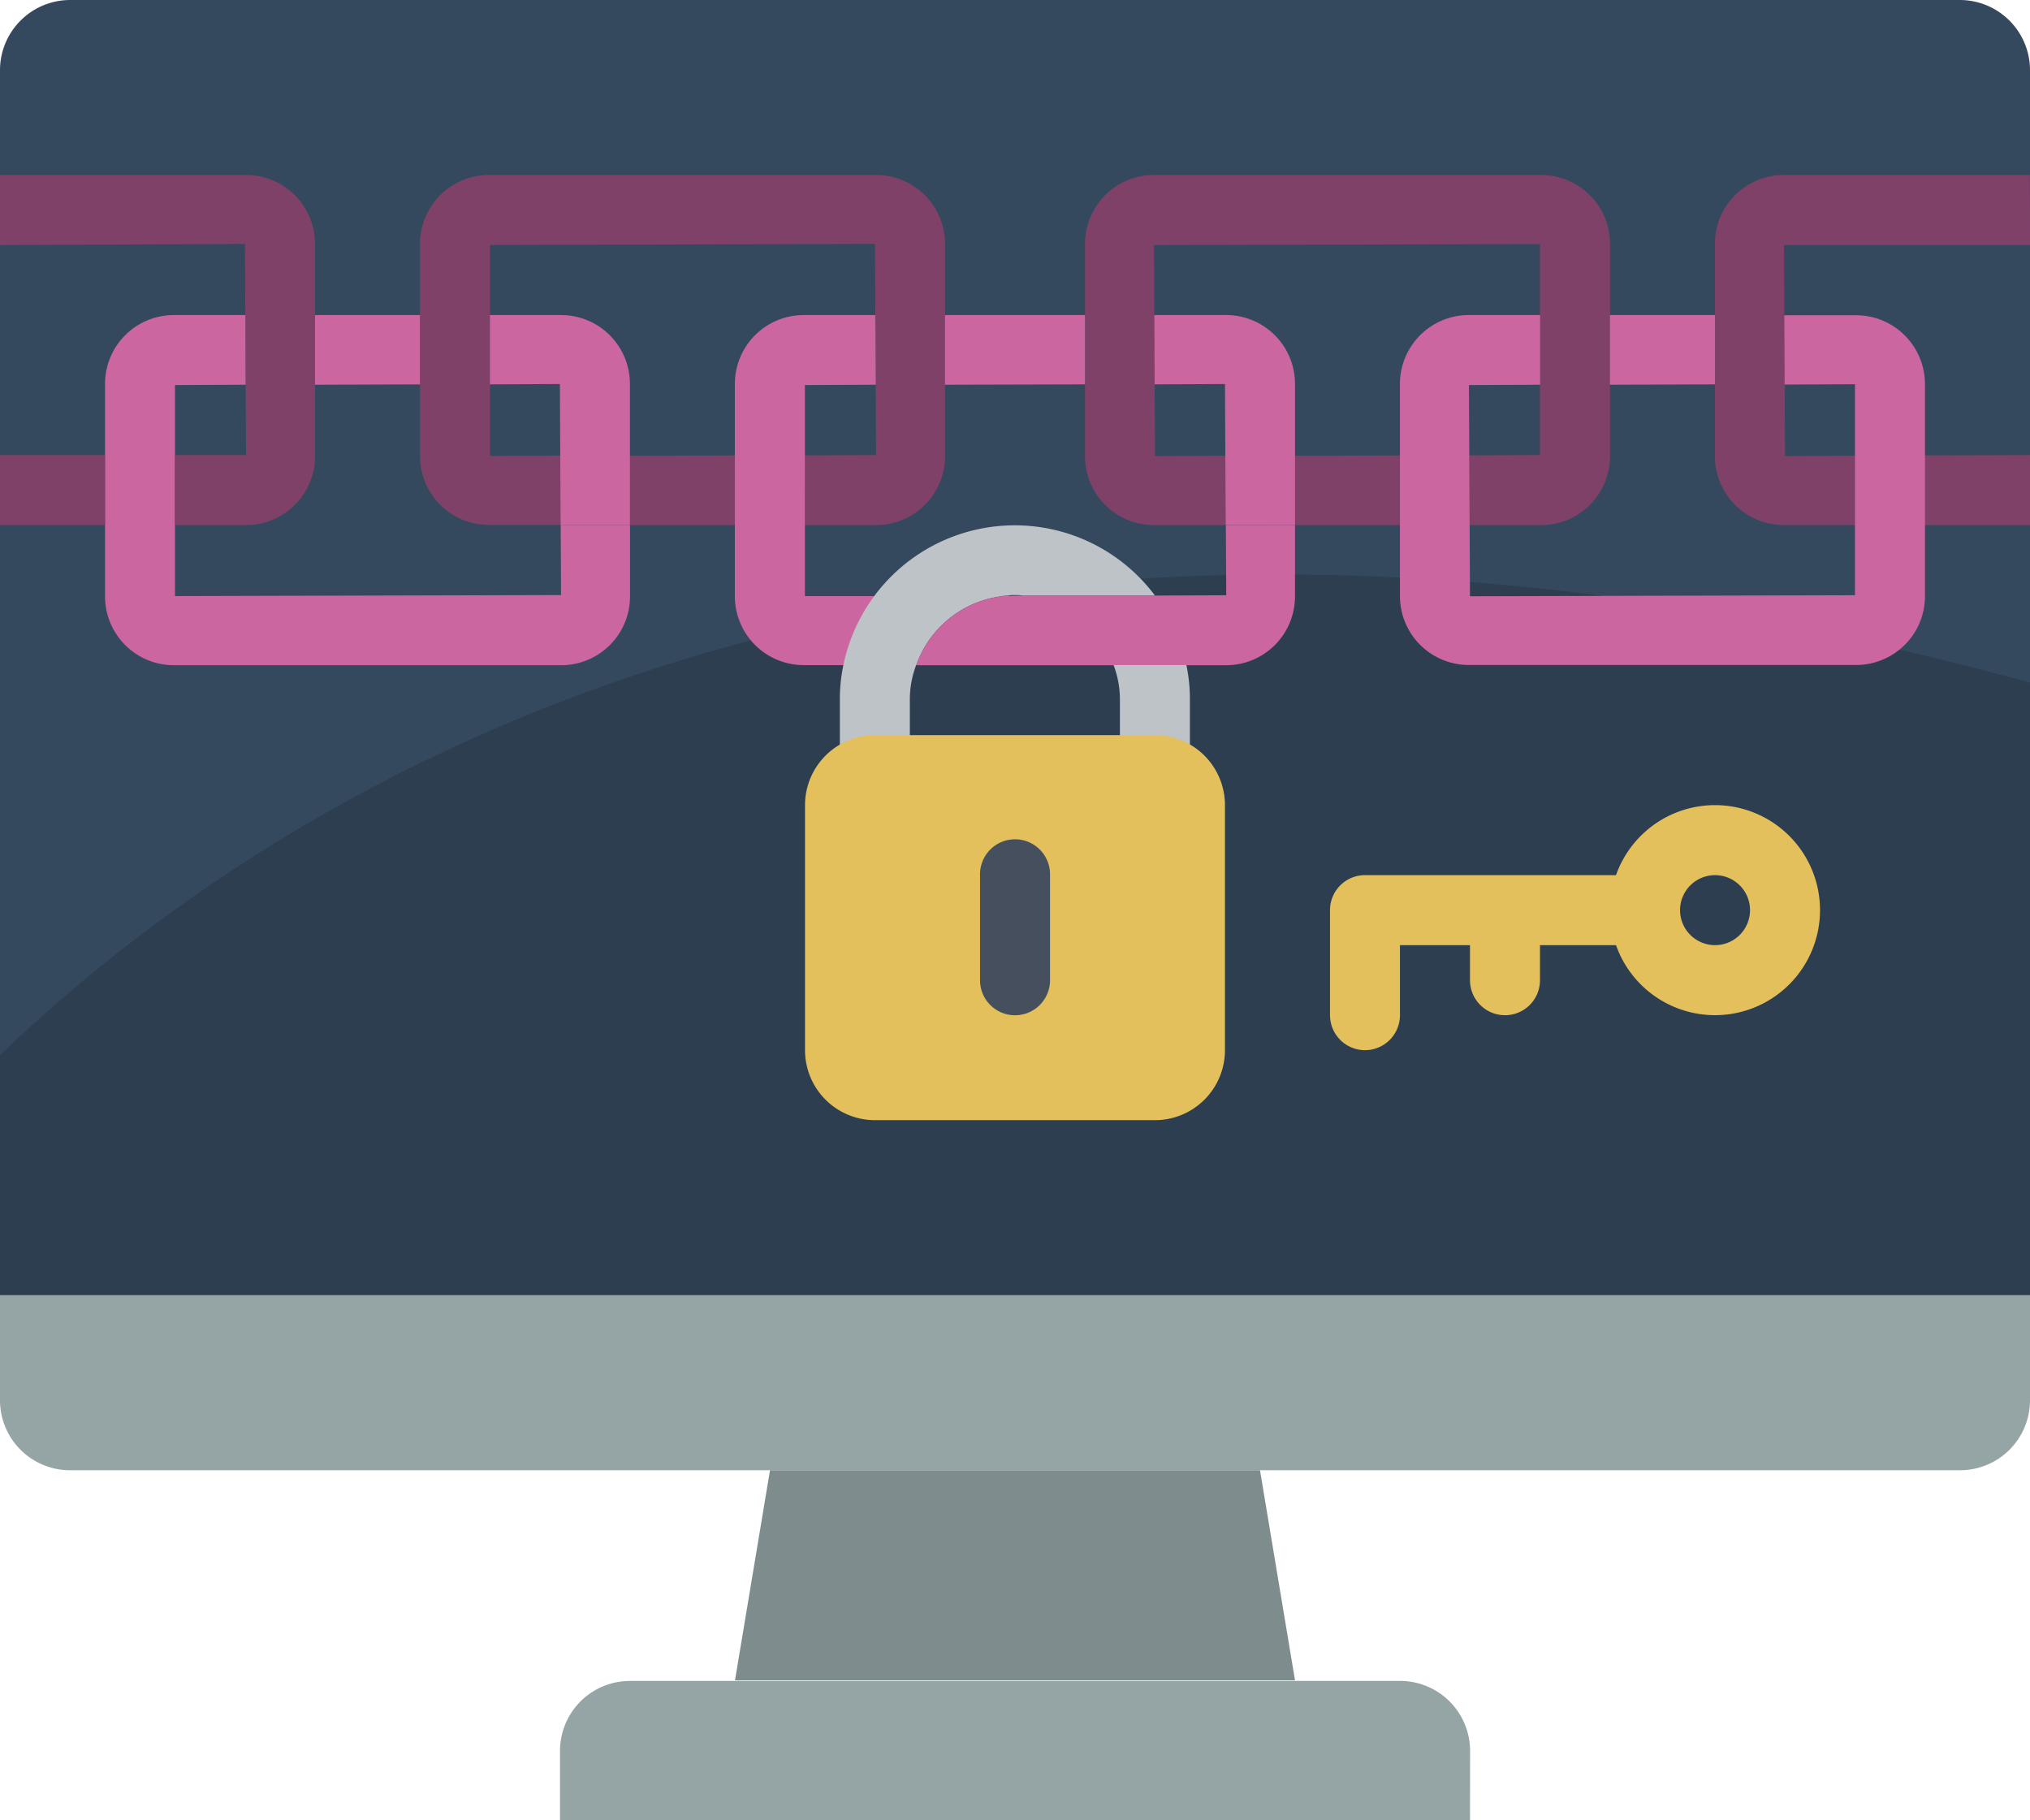 <svg id="safe" xmlns="http://www.w3.org/2000/svg" width="82.744" height="74.185" viewBox="0 0 82.744 74.185">
  <path id="Path_526" data-name="Path 526" d="M82.744,2.853V52.785H0V2.853A2.862,2.862,0,0,1,2.853,0H79.891A2.862,2.862,0,0,1,82.744,2.853Zm0,0" fill="#35495e"/>
  <path id="Path_527" data-name="Path 527" d="M82.744,149.284V174.25H0v-9.787C11.456,153.464,37.42,136.886,82.744,149.284Zm0,0" transform="translate(0 -121.465)" fill="#2c3e50"/>
  <path id="Path_528" data-name="Path 528" d="M336.876,227.824a1.427,1.427,0,0,1-1.427-1.427v-4.28a1.426,1.426,0,0,1,1.427-1.426h11.413a1.426,1.426,0,0,1,0,2.853H338.3V226.4A1.426,1.426,0,0,1,336.876,227.824Zm0,0" transform="translate(-281.237 -185.026)" fill="#e4c05c"/>
  <path id="Path_529" data-name="Path 529" d="M410.35,211.595a4.28,4.28,0,1,1,4.28-4.28A4.28,4.28,0,0,1,410.35,211.595Zm0-5.706a1.426,1.426,0,1,0,1.427,1.426A1.426,1.426,0,0,0,410.35,205.889Zm0,0" transform="translate(-340.445 -170.223)" fill="#e4c05c"/>
  <path id="Path_530" data-name="Path 530" d="M372.185,226.4a1.427,1.427,0,0,1-1.427-1.427v-2.853a1.427,1.427,0,0,1,2.853,0v2.853A1.427,1.427,0,0,1,372.185,226.4Zm0,0" transform="translate(-310.84 -185.026)" fill="#e4c05c"/>
  <path id="Path_531" data-name="Path 531" d="M82.744,326.621v4.28a2.853,2.853,0,0,1-2.853,2.853H2.853A2.853,2.853,0,0,1,0,330.9v-4.28Zm0,0" transform="translate(0 -273.836)" fill="#95a5a5"/>
  <path id="Path_532" data-name="Path 532" d="M178.334,429.58H141.242v-2.825A2.853,2.853,0,0,1,144.1,423.9h31.385a2.853,2.853,0,0,1,2.853,2.853Zm0,0" transform="translate(-118.416 -355.396)" fill="#95a5a5"/>
  <path id="Path_533" data-name="Path 533" d="M206.778,370.758H186.806l-1.427,8.56h22.826Zm0,0" transform="translate(-155.42 -310.84)" fill="#7f8c8d"/>
  <path id="Path_534" data-name="Path 534" d="M445.391,46.99H435.361l.014,2.853.014,2.824.014,2.925,2.853-.015V58.4h-2.9a2.806,2.806,0,0,1-2.81-2.81V46.947a2.806,2.806,0,0,1,2.81-2.81h10.029Zm0,0" transform="translate(-362.646 -37.004)" fill="#804169"/>
  <path id="Path_535" data-name="Path 535" d="M475,114.758v2.853h-7.133v-2.825l2.853-.014Zm0,0" transform="translate(-392.252 -96.212)" fill="#804169"/>
  <path id="Path_536" data-name="Path 536" d="M388.414,79.449v2.839h2.853l4.279-.015V79.449Zm0,0v2.839h2.853l4.279-.015V79.449Zm0,0" transform="translate(-325.643 -66.609)" fill="#cc66a1"/>
  <path id="Path_537" data-name="Path 537" d="M311.894,114.862h-2.839l.014,2.825h7.1v-2.839Zm0,0" transform="translate(-259.108 -96.287)" fill="#804169"/>
  <path id="Path_538" data-name="Path 538" d="M295.056,46.947v8.645a2.806,2.806,0,0,1-2.811,2.81h-2.91l-.015-2.839,2.882-.015v-8.6l-15.736.043.014,2.853.015,2.824.014,2.925,2.868-.015.014,2.825h-2.924a2.806,2.806,0,0,1-2.81-2.81V46.947a2.806,2.806,0,0,1,2.81-2.81h15.778a2.806,2.806,0,0,1,2.811,2.81Zm0,0" transform="translate(-229.431 -37.004)" fill="#804169"/>
  <path id="Path_539" data-name="Path 539" d="M374.5,82.26V90.9a2.806,2.806,0,0,1-2.81,2.81H355.912A2.806,2.806,0,0,1,353.1,90.9V82.26a2.806,2.806,0,0,1,2.811-2.811h2.9v2.839l-2.9.014.015,2.868.014,2.839.014,2.9,15.693-.042v-8.6l-2.868.014-.014-2.824h2.924a2.806,2.806,0,0,1,2.81,2.811Zm0,0" transform="translate(-296.037 -66.609)" fill="#cc66a1"/>
  <path id="Path_540" data-name="Path 540" d="M235.072,79.449h-2.925l.015,2.824,2.867-.014.015,2.924.014,2.825h2.825V82.26a2.806,2.806,0,0,0-2.81-2.811Zm-14.295,0,.015,2.839h2.824l5.707-.015V79.449Zm0,0" transform="translate(-185.098 -66.609)" fill="#cc66a1"/>
  <path id="Path_541" data-name="Path 541" d="M144.168,114.862h-2.84l.015,2.825h7.1v-2.839Zm0,0" transform="translate(-118.488 -96.287)" fill="#804169"/>
  <path id="Path_542" data-name="Path 542" d="M127.329,46.947v8.645a2.806,2.806,0,0,1-2.81,2.81h-2.9V55.564l2.9-.015-.014-2.867-.015-2.839-.014-2.9-15.693.043v8.6l2.867-.015.015,2.825H108.74a2.806,2.806,0,0,1-2.81-2.81V46.947a2.806,2.806,0,0,1,2.81-2.81h15.778a2.806,2.806,0,0,1,2.81,2.81Zm0,0" transform="translate(-88.81 -37.004)" fill="#804169"/>
  <g id="Group_248" data-name="Group 248" transform="translate(4.28 12.84)">
    <path id="Path_543" data-name="Path 543" d="M246.542,132.414v2.9a2.806,2.806,0,0,1-2.81,2.811H231.105a4.263,4.263,0,0,1,3.6-2.824.119.119,0,0,1,.1,0l.642-.015h5.392l2.9-.014-.015-2.853Zm0,0" transform="translate(-198.037 -123.854)" fill="#cc66a1"/>
    <path id="Path_544" data-name="Path 544" d="M196.364,90.891a4.263,4.263,0,0,0-3.6,2.824h-4.579a2.806,2.806,0,0,1-2.811-2.81V82.26a2.806,2.806,0,0,1,2.811-2.811h2.91l.015,2.839-2.882.014v8.6h2.824Zm0,0" transform="translate(-159.7 -79.449)" fill="#cc66a1"/>
    <path id="Path_545" data-name="Path 545" d="M74.751,79.449h-2.9v2.824l2.853-.014.014,2.924.015,2.825h2.825V82.26a2.806,2.806,0,0,0-2.811-2.811Zm-12.868,0,.014,2.839h2.825L69,82.274V79.449Zm0,0" transform="translate(-56.162 -79.449)" fill="#cc66a1"/>
    <path id="Path_546" data-name="Path 546" d="M47.884,88.009v2.9a2.806,2.806,0,0,1-2.81,2.81H29.295a2.806,2.806,0,0,1-2.81-2.81V82.26a2.806,2.806,0,0,1,2.81-2.811h2.91l.014,2.839-2.882.014v8.6l15.736-.042-.015-2.853Zm0,0" transform="translate(-26.484 -79.449)" fill="#cc66a1"/>
  </g>
  <path id="Path_547" data-name="Path 547" d="M0,114.758H4.28v2.853H0Zm0,0" transform="translate(0 -96.212)" fill="#804169"/>
  <path id="Path_548" data-name="Path 548" d="M12.84,46.947v8.645a2.806,2.806,0,0,1-2.81,2.81h-2.9V55.55h2.9l-.015-2.867L10,49.844l-.015-2.9L0,46.99V44.137H10.029a2.806,2.806,0,0,1,2.81,2.81Zm0,0" transform="translate(0 -37.004)" fill="#804169"/>
  <path id="Path_549" data-name="Path 549" d="M224.7,135.331h-5.392a2.171,2.171,0,0,0-.314-.014,1.2,1.2,0,0,0-.328.028.12.12,0,0,0-.1,0,4.263,4.263,0,0,0-3.6,2.824,3.975,3.975,0,0,0-.257,1.427v4.28h-2.853V139.6a6.688,6.688,0,0,1,.143-1.427,7.133,7.133,0,0,1,12.7-2.839Zm0,0" transform="translate(-177.623 -111.064)" fill="#bdc3c7"/>
  <path id="Path_550" data-name="Path 550" d="M284,169.149v4.28h-2.853v-4.28a3.976,3.976,0,0,0-.257-1.427h2.967A6.688,6.688,0,0,1,284,169.149Zm0,0" transform="translate(-235.499 -140.617)" fill="#bdc3c7"/>
  <path id="Path_551" data-name="Path 551" d="M205.889,185.379H217.3a2.853,2.853,0,0,1,2.853,2.853v9.986a2.853,2.853,0,0,1-2.853,2.853H205.889a2.853,2.853,0,0,1-2.853-2.853v-9.986A2.853,2.853,0,0,1,205.889,185.379Zm0,0" transform="translate(-170.223 -155.42)" fill="#e4c05c"/>
  <path id="Path_552" data-name="Path 552" d="M248.6,219a1.427,1.427,0,0,1-1.427-1.427v-4.28a1.427,1.427,0,1,1,2.853,0v4.28A1.427,1.427,0,0,1,248.6,219Zm0,0" transform="translate(-207.226 -177.624)" fill="#464f5d"/>
</svg>
